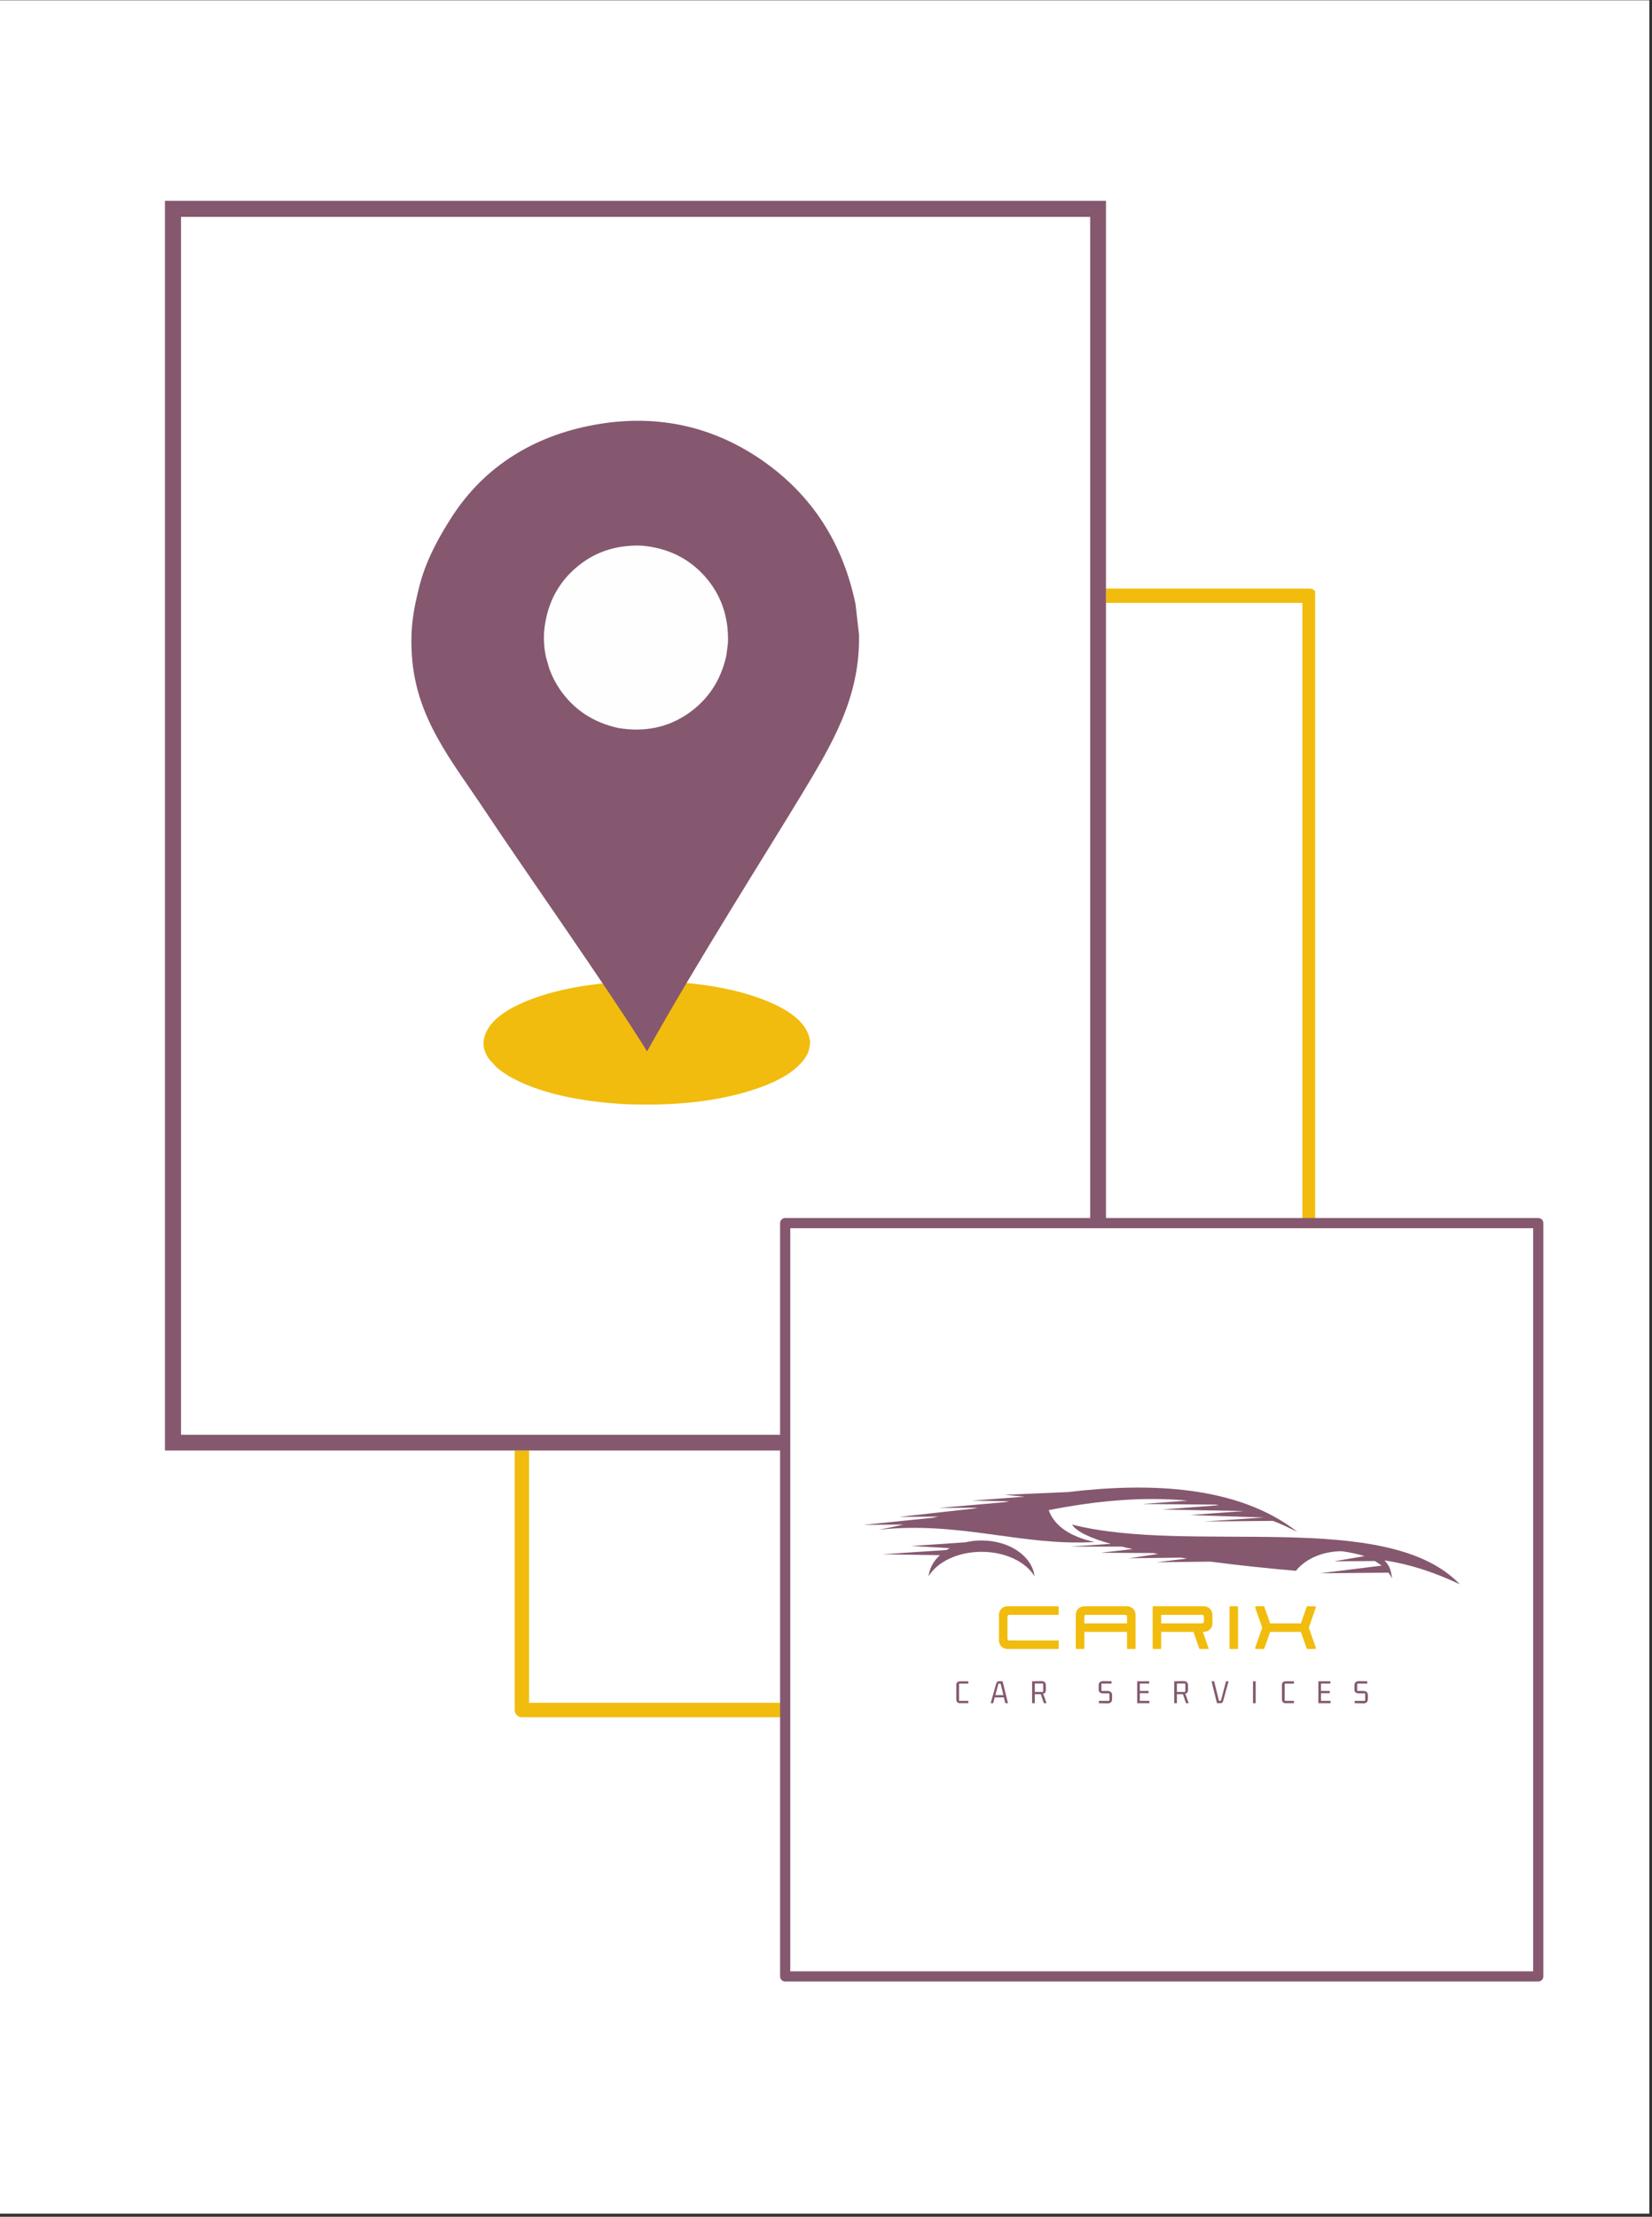 <svg xmlns="http://www.w3.org/2000/svg" xmlns:xlink="http://www.w3.org/1999/xlink" width="410" zoomAndPan="magnify" viewBox="0 0 307.5 412.5" height="550" preserveAspectRatio="xMidYMid meet" version="1.0"><rect x="0" y="0" width="307.5" height="412.5" fill="#333333" stroke="none"/><defs><g/><clipPath id="22c7eba5bc"><path d="M 0 0.086 L 307 0.086 L 307 411.914 L 0 411.914 Z M 0 0.086 " clip-rule="nonzero"/></clipPath><clipPath id="a1bd420ffd"><path d="M 95.797 109.52 L 244.805 109.52 L 244.805 319.93 L 95.797 319.93 Z M 95.797 109.52 " clip-rule="nonzero"/></clipPath><clipPath id="6abcfd12e9"><path d="M 30.699 37.367 L 205.871 37.367 L 205.871 269.914 L 30.699 269.914 Z M 30.699 37.367 " clip-rule="nonzero"/></clipPath><clipPath id="d2162c2e65"><path d="M 30.699 37.367 L 205.867 37.367 L 205.867 269.91 L 30.699 269.91 Z M 30.699 37.367 " clip-rule="nonzero"/></clipPath><clipPath id="83734906c8"><path d="M 145.203 226.652 L 287.473 226.652 L 287.473 368.922 L 145.203 368.922 Z M 145.203 226.652 " clip-rule="nonzero"/></clipPath><clipPath id="b6bf9b8975"><path d="M 199 283 L 272 283 L 272 294.871 L 199 294.871 Z M 199 283 " clip-rule="nonzero"/></clipPath><clipPath id="b9e7148458"><path d="M 89 182 L 151 182 L 151 205.695 L 89 205.695 Z M 89 182 " clip-rule="nonzero"/></clipPath><clipPath id="58b389dfe1"><path d="M 76.41 78 L 160 78 L 160 196 L 76.41 196 Z M 76.41 78 " clip-rule="nonzero"/></clipPath></defs><g clip-path="url(#22c7eba5bc)"><path fill="#ffffff" d="M 0 0.086 L 307 0.086 L 307 411.914 L 0 411.914 Z M 0 0.086 " fill-opacity="1" fill-rule="nonzero"/><path fill="#ffffff" d="M 0 0.086 L 307 0.086 L 307 411.914 L 0 411.914 Z M 0 0.086 " fill-opacity="1" fill-rule="nonzero"/></g><g clip-path="url(#a1bd420ffd)"><path fill="#f1bc0d" d="M 243.762 319.539 L 97.141 319.539 C 96.402 319.539 95.805 318.941 95.805 318.203 L 95.805 110.855 C 95.805 110.117 96.402 109.52 97.141 109.52 L 243.762 109.52 C 244.5 109.52 245.098 110.117 245.098 110.855 L 245.098 318.203 C 245.098 318.941 244.5 319.539 243.762 319.539 Z M 98.48 316.867 L 242.422 316.867 L 242.422 112.195 L 98.48 112.195 Z M 98.48 316.867 " fill-opacity="1" fill-rule="nonzero"/></g><g clip-path="url(#6abcfd12e9)"><path fill="#ffffff" d="M 30.699 37.367 L 205.871 37.367 L 205.871 270.016 L 30.699 270.016 Z M 30.699 37.367 " fill-opacity="1" fill-rule="nonzero"/></g><g clip-path="url(#d2162c2e65)"><path stroke-linecap="butt" transform="matrix(0.749, 0, 0, 0.749, 30.701, 37.366)" fill="none" stroke-linejoin="miter" d="M -0.002 0.001 L 233.935 0.001 L 233.935 310.563 L -0.002 310.563 Z M -0.002 0.001 " stroke="#85586f" stroke-width="8" stroke-opacity="1" stroke-miterlimit="4"/></g><path fill="#ffffff" d="M 146.152 227.602 L 286.328 227.602 L 286.328 367.777 L 146.152 367.777 Z M 146.152 227.602 " fill-opacity="1" fill-rule="nonzero"/><g clip-path="url(#83734906c8)"><path fill="#85586f" d="M 286.328 368.723 L 146.152 368.723 C 145.621 368.723 145.203 368.305 145.203 367.777 L 145.203 227.602 C 145.203 227.07 145.621 226.652 146.152 226.652 L 286.328 226.652 C 286.855 226.652 287.273 227.07 287.273 227.602 L 287.273 367.777 C 287.273 368.305 286.855 368.723 286.328 368.723 Z M 147.098 366.828 L 285.379 366.828 L 285.379 228.547 L 147.098 228.547 Z M 147.098 366.828 " fill-opacity="1" fill-rule="nonzero"/></g><path fill="#85586f" d="M 163.543 284.66 C 164.797 284.43 166.395 284.09 168.164 283.691 L 160.75 283.746 L 173.582 282.434 L 174.664 282.207 L 167.363 282.266 L 181.168 280.723 L 181.965 280.555 L 174.723 280.609 L 187.039 279.527 C 187.324 279.469 187.555 279.414 187.84 279.355 L 180.883 279.242 L 190.746 278.5 L 186.984 278.156 L 198.789 277.645 C 214.07 275.82 230.496 276.445 241.504 285.059 C 239.961 284.316 238.48 283.574 236.941 283.004 L 224.164 283.121 L 235.285 282.379 L 221.484 281.922 L 231.523 281.18 L 216.352 280.895 L 226.848 280.098 C 226.676 280.039 226.504 280.039 226.332 279.984 L 212.59 279.867 L 221.086 279.242 C 212.59 278.441 203.922 279.297 195.195 281.008 C 196.277 283.918 199.074 285.914 203.75 286.941 C 190.176 287.738 178.656 283.004 163.543 284.66 Z M 163.543 284.66 " fill-opacity="1" fill-rule="evenodd"/><g clip-path="url(#b6bf9b8975)"><path fill="#85586f" d="M 253.992 289.562 L 248.348 290.531 L 255.93 290.477 C 256.387 290.762 256.785 291.047 257.184 291.332 L 245.723 292.758 L 258.441 292.645 C 258.727 292.984 258.895 293.328 259.125 293.727 C 258.84 291.73 258.555 291.332 257.699 290.363 C 262.375 291.047 267.051 292.586 271.727 294.809 C 258.211 280.609 221.656 289.336 199.531 283.691 C 200.441 285.059 203.066 286.258 206.773 287.281 L 199.188 287.797 L 208.824 287.797 C 209.453 287.969 210.137 288.082 210.82 288.254 L 204.891 288.938 L 214.641 288.992 C 214.926 289.051 215.27 289.105 215.555 289.164 L 210.137 289.961 L 219.832 289.848 C 220.172 289.906 220.574 289.961 220.973 290.02 L 215.27 290.703 L 225.305 290.59 C 230.496 291.273 235.973 291.844 241.219 292.301 C 242.93 290.133 246.121 288.652 249.773 288.652 C 251.312 288.879 252.738 289.164 253.992 289.562 Z M 253.992 289.562 " fill-opacity="1" fill-rule="evenodd"/></g><path fill="#85586f" d="M 176.203 288.422 L 164.285 289.223 L 174.949 289.391 C 173.754 290.477 173.012 291.844 172.84 293.328 C 174.438 290.648 178.258 288.766 182.707 288.766 C 187.152 288.766 190.977 290.648 192.57 293.328 C 192.117 289.562 187.895 286.656 182.707 286.656 C 181.68 286.656 180.652 286.77 179.684 286.996 L 169.59 287.684 L 176.773 288.082 C 176.547 288.195 176.375 288.309 176.203 288.422 Z M 176.203 288.422 " fill-opacity="1" fill-rule="evenodd"/><g fill="#f1bc0d" fill-opacity="1"><g transform="translate(185.943, 306.846)"><g><path d="M 1.621 0 L 10.969 0 C 11.062 0 11.125 -0.062 11.125 -0.16 L 11.125 -1.43 C 11.125 -1.527 11.062 -1.59 10.969 -1.59 L 1.906 -1.59 C 1.734 -1.59 1.59 -1.734 1.59 -1.906 L 1.59 -6.039 C 1.59 -6.215 1.734 -6.359 1.906 -6.359 L 10.969 -6.359 C 11.062 -6.359 11.125 -6.422 11.125 -6.516 L 11.125 -7.789 C 11.125 -7.883 11.062 -7.949 10.969 -7.949 L 1.621 -7.949 C 0.684 -7.949 0 -7.266 0 -6.328 L 0 -1.621 C 0 -0.684 0.684 0 1.621 0 Z M 1.621 0 "/></g></g></g><g fill="#f1bc0d" fill-opacity="1"><g transform="translate(200.248, 306.846)"><g><path d="M 0.16 0 L 1.43 0 C 1.527 0 1.59 -0.062 1.59 -0.16 L 1.59 -3.18 L 9.535 -3.18 L 9.535 -0.16 C 9.535 -0.062 9.602 0 9.695 0 L 10.969 0 C 11.062 0 11.125 -0.062 11.125 -0.16 L 11.125 -6.328 C 11.125 -7.266 10.441 -7.949 9.504 -7.949 L 1.621 -7.949 C 0.684 -7.949 0 -7.266 0 -6.328 L 0 -0.16 C 0 -0.062 0.062 0 0.16 0 Z M 1.59 -4.77 L 1.59 -6.039 C 1.59 -6.215 1.734 -6.359 1.906 -6.359 L 9.219 -6.359 C 9.395 -6.359 9.535 -6.215 9.535 -6.039 L 9.535 -4.77 Z M 1.59 -4.77 "/></g></g></g><g fill="#f1bc0d" fill-opacity="1"><g transform="translate(214.552, 306.846)"><g><path d="M 0.16 0 L 1.43 0 C 1.527 0 1.59 -0.062 1.59 -0.16 L 1.59 -3.18 L 7.598 -3.18 L 8.711 0 L 10.457 0 L 9.348 -3.18 L 9.504 -3.18 C 10.441 -3.18 11.125 -3.863 11.125 -4.801 L 11.125 -6.328 C 11.125 -7.266 10.441 -7.949 9.504 -7.949 L 0.16 -7.949 C 0.062 -7.949 0 -7.883 0 -7.789 L 0 -0.16 C 0 -0.062 0.062 0 0.16 0 Z M 1.59 -4.77 L 1.59 -6.359 L 9.219 -6.359 C 9.395 -6.359 9.535 -6.215 9.535 -6.039 L 9.535 -5.086 C 9.535 -4.91 9.395 -4.77 9.219 -4.77 Z M 1.59 -4.77 "/></g></g></g><g fill="#f1bc0d" fill-opacity="1"><g transform="translate(228.857, 306.846)"><g><path d="M 0.16 0 L 1.43 0 C 1.527 0 1.59 -0.062 1.59 -0.16 L 1.59 -7.789 C 1.59 -7.883 1.527 -7.949 1.43 -7.949 L 0.16 -7.949 C 0.062 -7.949 0 -7.883 0 -7.789 L 0 -0.16 C 0 -0.062 0.062 0 0.16 0 Z M 0.16 0 "/></g></g></g><g fill="#f1bc0d" fill-opacity="1"><g transform="translate(233.625, 306.846)"><g><path d="M 0.191 0 L 1.574 0 C 1.637 0 1.699 -0.047 1.715 -0.094 L 2.797 -3.18 L 8.52 -3.18 L 9.602 -0.094 C 9.617 -0.047 9.68 0 9.742 0 L 11.125 0 C 11.254 0 11.348 -0.109 11.301 -0.238 L 9.996 -3.973 L 11.301 -7.711 C 11.348 -7.836 11.254 -7.949 11.125 -7.949 L 9.742 -7.949 C 9.68 -7.949 9.617 -7.898 9.602 -7.852 L 8.52 -4.77 L 2.797 -4.77 L 1.715 -7.852 C 1.699 -7.898 1.637 -7.949 1.574 -7.949 L 0.191 -7.949 C 0.062 -7.949 -0.031 -7.836 0.016 -7.711 L 1.32 -3.973 L 0.016 -0.238 C -0.031 -0.109 0.062 0 0.191 0 Z M 0.191 0 "/></g></g></g><g fill="#85586f" fill-opacity="1"><g transform="translate(177.614, 316.933)"><g><path d="M 2.625 -0.438 L 0.969 -0.438 C 0.926 -0.438 0.906 -0.457 0.906 -0.5 L 0.906 -3.578 C 0.906 -3.617 0.926 -3.641 0.969 -3.641 L 2.625 -3.641 L 2.625 -4.078 L 1.188 -4.078 C 0.781 -4.078 0.531 -3.953 0.438 -3.703 C 0.406 -3.609 0.391 -3.492 0.391 -3.359 L 0.391 -0.719 C 0.391 -0.344 0.539 -0.113 0.844 -0.031 C 0.938 -0.008 1.051 0 1.188 0 L 2.625 0 Z M 2.625 -0.438 "/></g></g></g><g fill="#85586f" fill-opacity="1"><g transform="translate(184.323, 316.933)"><g><path d="M 3.297 0 L 2.297 -4.078 L 1.766 -4.094 C 1.504 -4.094 1.332 -4.039 1.25 -3.938 C 1.188 -3.852 1.125 -3.707 1.062 -3.5 L 0.078 0 L 0.547 0 L 0.828 -1.078 L 2.531 -1.078 L 2.812 0 Z M 1.516 -3.594 C 1.535 -3.633 1.562 -3.656 1.594 -3.656 L 1.922 -3.656 L 2.453 -1.5 L 0.953 -1.5 Z M 1.516 -3.594 "/></g></g></g><g fill="#85586f" fill-opacity="1"><g transform="translate(191.643, 316.933)"><g><path d="M 0.969 0 L 0.969 -1.672 L 2 -1.672 C 2.051 -1.672 2.086 -1.648 2.109 -1.609 L 2.656 0 L 3.156 0 L 2.688 -1.344 C 2.625 -1.52 2.551 -1.645 2.469 -1.719 C 2.844 -1.801 3.031 -2.051 3.031 -2.469 L 3.031 -3.328 C 3.031 -3.848 2.75 -4.109 2.188 -4.109 L 0.469 -4.078 L 0.469 0 Z M 2.453 -3.672 C 2.492 -3.66 2.52 -3.633 2.531 -3.594 L 2.531 -2.172 C 2.52 -2.117 2.492 -2.094 2.453 -2.094 L 0.969 -2.094 L 0.969 -3.672 Z M 2.453 -3.672 "/></g></g></g><g fill="#85586f" fill-opacity="1"><g transform="translate(198.989, 316.933)"><g/></g></g><g fill="#85586f" fill-opacity="1"><g transform="translate(204.221, 316.933)"><g><path d="M 0.875 -2.281 C 0.82 -2.281 0.797 -2.301 0.797 -2.344 L 0.797 -3.578 C 0.797 -3.617 0.82 -3.645 0.875 -3.656 L 2.672 -3.656 L 2.672 -4.078 L 1.156 -4.109 C 0.664 -4.109 0.379 -3.91 0.297 -3.516 C 0.285 -3.453 0.281 -3.383 0.281 -3.312 L 0.281 -2.562 C 0.281 -2.164 0.457 -1.93 0.812 -1.859 C 0.906 -1.836 1.008 -1.828 1.125 -1.828 L 2.203 -1.828 C 2.254 -1.816 2.281 -1.789 2.281 -1.75 L 2.281 -0.5 C 2.27 -0.457 2.242 -0.438 2.203 -0.438 L 0.328 -0.438 L 0.328 0 L 1.938 0.031 C 2.5 0.031 2.781 -0.234 2.781 -0.766 L 2.781 -1.516 C 2.781 -2.016 2.492 -2.27 1.922 -2.281 Z M 0.875 -2.281 "/></g></g></g><g fill="#85586f" fill-opacity="1"><g transform="translate(211.206, 316.933)"><g><path d="M 2.734 0 L 2.734 -0.438 L 0.953 -0.438 L 0.953 -1.859 L 2.594 -1.859 L 2.594 -2.281 L 0.953 -2.281 L 0.953 -3.656 L 2.703 -3.656 L 2.703 -4.078 L 0.469 -4.078 L 0.469 0 Z M 2.734 0 "/></g></g></g><g fill="#85586f" fill-opacity="1"><g transform="translate(218.102, 316.933)"><g><path d="M 0.969 0 L 0.969 -1.672 L 2 -1.672 C 2.051 -1.672 2.086 -1.648 2.109 -1.609 L 2.656 0 L 3.156 0 L 2.688 -1.344 C 2.625 -1.52 2.551 -1.645 2.469 -1.719 C 2.844 -1.801 3.031 -2.051 3.031 -2.469 L 3.031 -3.328 C 3.031 -3.848 2.75 -4.109 2.188 -4.109 L 0.469 -4.078 L 0.469 0 Z M 2.453 -3.672 C 2.492 -3.66 2.52 -3.633 2.531 -3.594 L 2.531 -2.172 C 2.52 -2.117 2.492 -2.094 2.453 -2.094 L 0.969 -2.094 L 0.969 -3.672 Z M 2.453 -3.672 "/></g></g></g><g fill="#85586f" fill-opacity="1"><g transform="translate(225.448, 316.933)"><g><path d="M 2.281 -0.609 L 3.234 -4.078 L 2.766 -4.078 L 1.812 -0.484 C 1.789 -0.453 1.77 -0.438 1.75 -0.438 L 1.453 -0.438 L 0.547 -4.078 L 0.062 -4.078 L 1.078 0 L 1.594 0 C 1.844 0.008 2.008 -0.031 2.094 -0.125 C 2.156 -0.207 2.219 -0.367 2.281 -0.609 Z M 2.281 -0.609 "/></g></g></g><g fill="#85586f" fill-opacity="1"><g transform="translate(232.684, 316.933)"><g><path d="M 1.047 0 L 1.047 -4.078 L 0.547 -4.078 L 0.547 0 Z M 1.047 0 "/></g></g></g><g fill="#85586f" fill-opacity="1"><g transform="translate(238.224, 316.933)"><g><path d="M 2.625 -0.438 L 0.969 -0.438 C 0.926 -0.438 0.906 -0.457 0.906 -0.5 L 0.906 -3.578 C 0.906 -3.617 0.926 -3.641 0.969 -3.641 L 2.625 -3.641 L 2.625 -4.078 L 1.188 -4.078 C 0.781 -4.078 0.531 -3.953 0.438 -3.703 C 0.406 -3.609 0.391 -3.492 0.391 -3.359 L 0.391 -0.719 C 0.391 -0.344 0.539 -0.113 0.844 -0.031 C 0.938 -0.008 1.051 0 1.188 0 L 2.625 0 Z M 2.625 -0.438 "/></g></g></g><g fill="#85586f" fill-opacity="1"><g transform="translate(244.934, 316.933)"><g><path d="M 2.734 0 L 2.734 -0.438 L 0.953 -0.438 L 0.953 -1.859 L 2.594 -1.859 L 2.594 -2.281 L 0.953 -2.281 L 0.953 -3.656 L 2.703 -3.656 L 2.703 -4.078 L 0.469 -4.078 L 0.469 0 Z M 2.734 0 "/></g></g></g><g fill="#85586f" fill-opacity="1"><g transform="translate(251.829, 316.933)"><g><path d="M 0.875 -2.281 C 0.82 -2.281 0.797 -2.301 0.797 -2.344 L 0.797 -3.578 C 0.797 -3.617 0.82 -3.645 0.875 -3.656 L 2.672 -3.656 L 2.672 -4.078 L 1.156 -4.109 C 0.664 -4.109 0.379 -3.91 0.297 -3.516 C 0.285 -3.453 0.281 -3.383 0.281 -3.312 L 0.281 -2.562 C 0.281 -2.164 0.457 -1.93 0.812 -1.859 C 0.906 -1.836 1.008 -1.828 1.125 -1.828 L 2.203 -1.828 C 2.254 -1.816 2.281 -1.789 2.281 -1.75 L 2.281 -0.5 C 2.27 -0.457 2.242 -0.438 2.203 -0.438 L 0.328 -0.438 L 0.328 0 L 1.938 0.031 C 2.5 0.031 2.781 -0.234 2.781 -0.766 L 2.781 -1.516 C 2.781 -2.016 2.492 -2.27 1.922 -2.281 Z M 0.875 -2.281 "/></g></g></g><g clip-path="url(#b9e7148458)"><path fill="#f1bc0d" d="M 150.805 194.07 L 150.527 195.629 C 149.211 198.773 145.363 201.289 138.977 203.172 C 132.551 205.059 124.98 205.82 116.27 205.465 C 107.953 204.969 101.305 203.512 96.32 201.098 C 94.723 200.316 93.41 199.465 92.375 198.547 L 91.07 197.125 C 90.355 196.148 89.992 195.129 89.984 194.07 C 90.203 190.809 93.172 188.098 98.891 185.938 C 104.613 183.773 111.781 182.648 120.395 182.566 C 129.012 182.648 136.18 183.773 141.898 185.938 C 147.617 188.098 150.59 190.809 150.805 194.07 " fill-opacity="1" fill-rule="nonzero"/></g><g clip-path="url(#58b389dfe1)"><path fill="#85586f" d="M 159.891 118.035 L 159.242 112.406 C 156.902 101.113 151.215 92.25 142.145 85.859 C 133.039 79.445 122.488 76.902 110.68 79.043 C 99.332 81.098 90.152 86.82 84.133 96.141 C 79.285 103.645 78.348 107.789 77.633 110.848 C 76.648 115.055 76.418 118.141 76.668 121.98 C 77.445 133.758 84.129 141.586 90.25 150.824 C 97.645 161.984 113.598 184.547 120.445 195.652 C 129.297 179.723 143.375 157.523 149.098 148.035 C 154.82 138.543 160.152 129.836 159.891 118.035 Z M 159.891 118.035 " fill-opacity="1" fill-rule="nonzero"/></g><path fill="#fefefe" d="M 135.5 119.668 L 135.203 121.98 C 134.184 126.613 131.793 130.227 128.031 132.816 C 124.246 135.402 119.922 136.281 115.051 135.461 C 110.418 134.438 106.805 132.047 104.215 128.289 C 103.387 127.074 102.723 125.762 102.223 124.359 L 101.613 122.203 C 101.297 120.727 101.184 119.199 101.277 117.617 C 101.688 112.777 103.602 108.844 107.012 105.82 C 110.422 102.793 114.559 101.363 119.41 101.531 C 124.25 101.945 128.184 103.855 131.211 107.266 C 134.238 110.68 135.668 114.812 135.5 119.668 " fill-opacity="1" fill-rule="nonzero"/></svg>